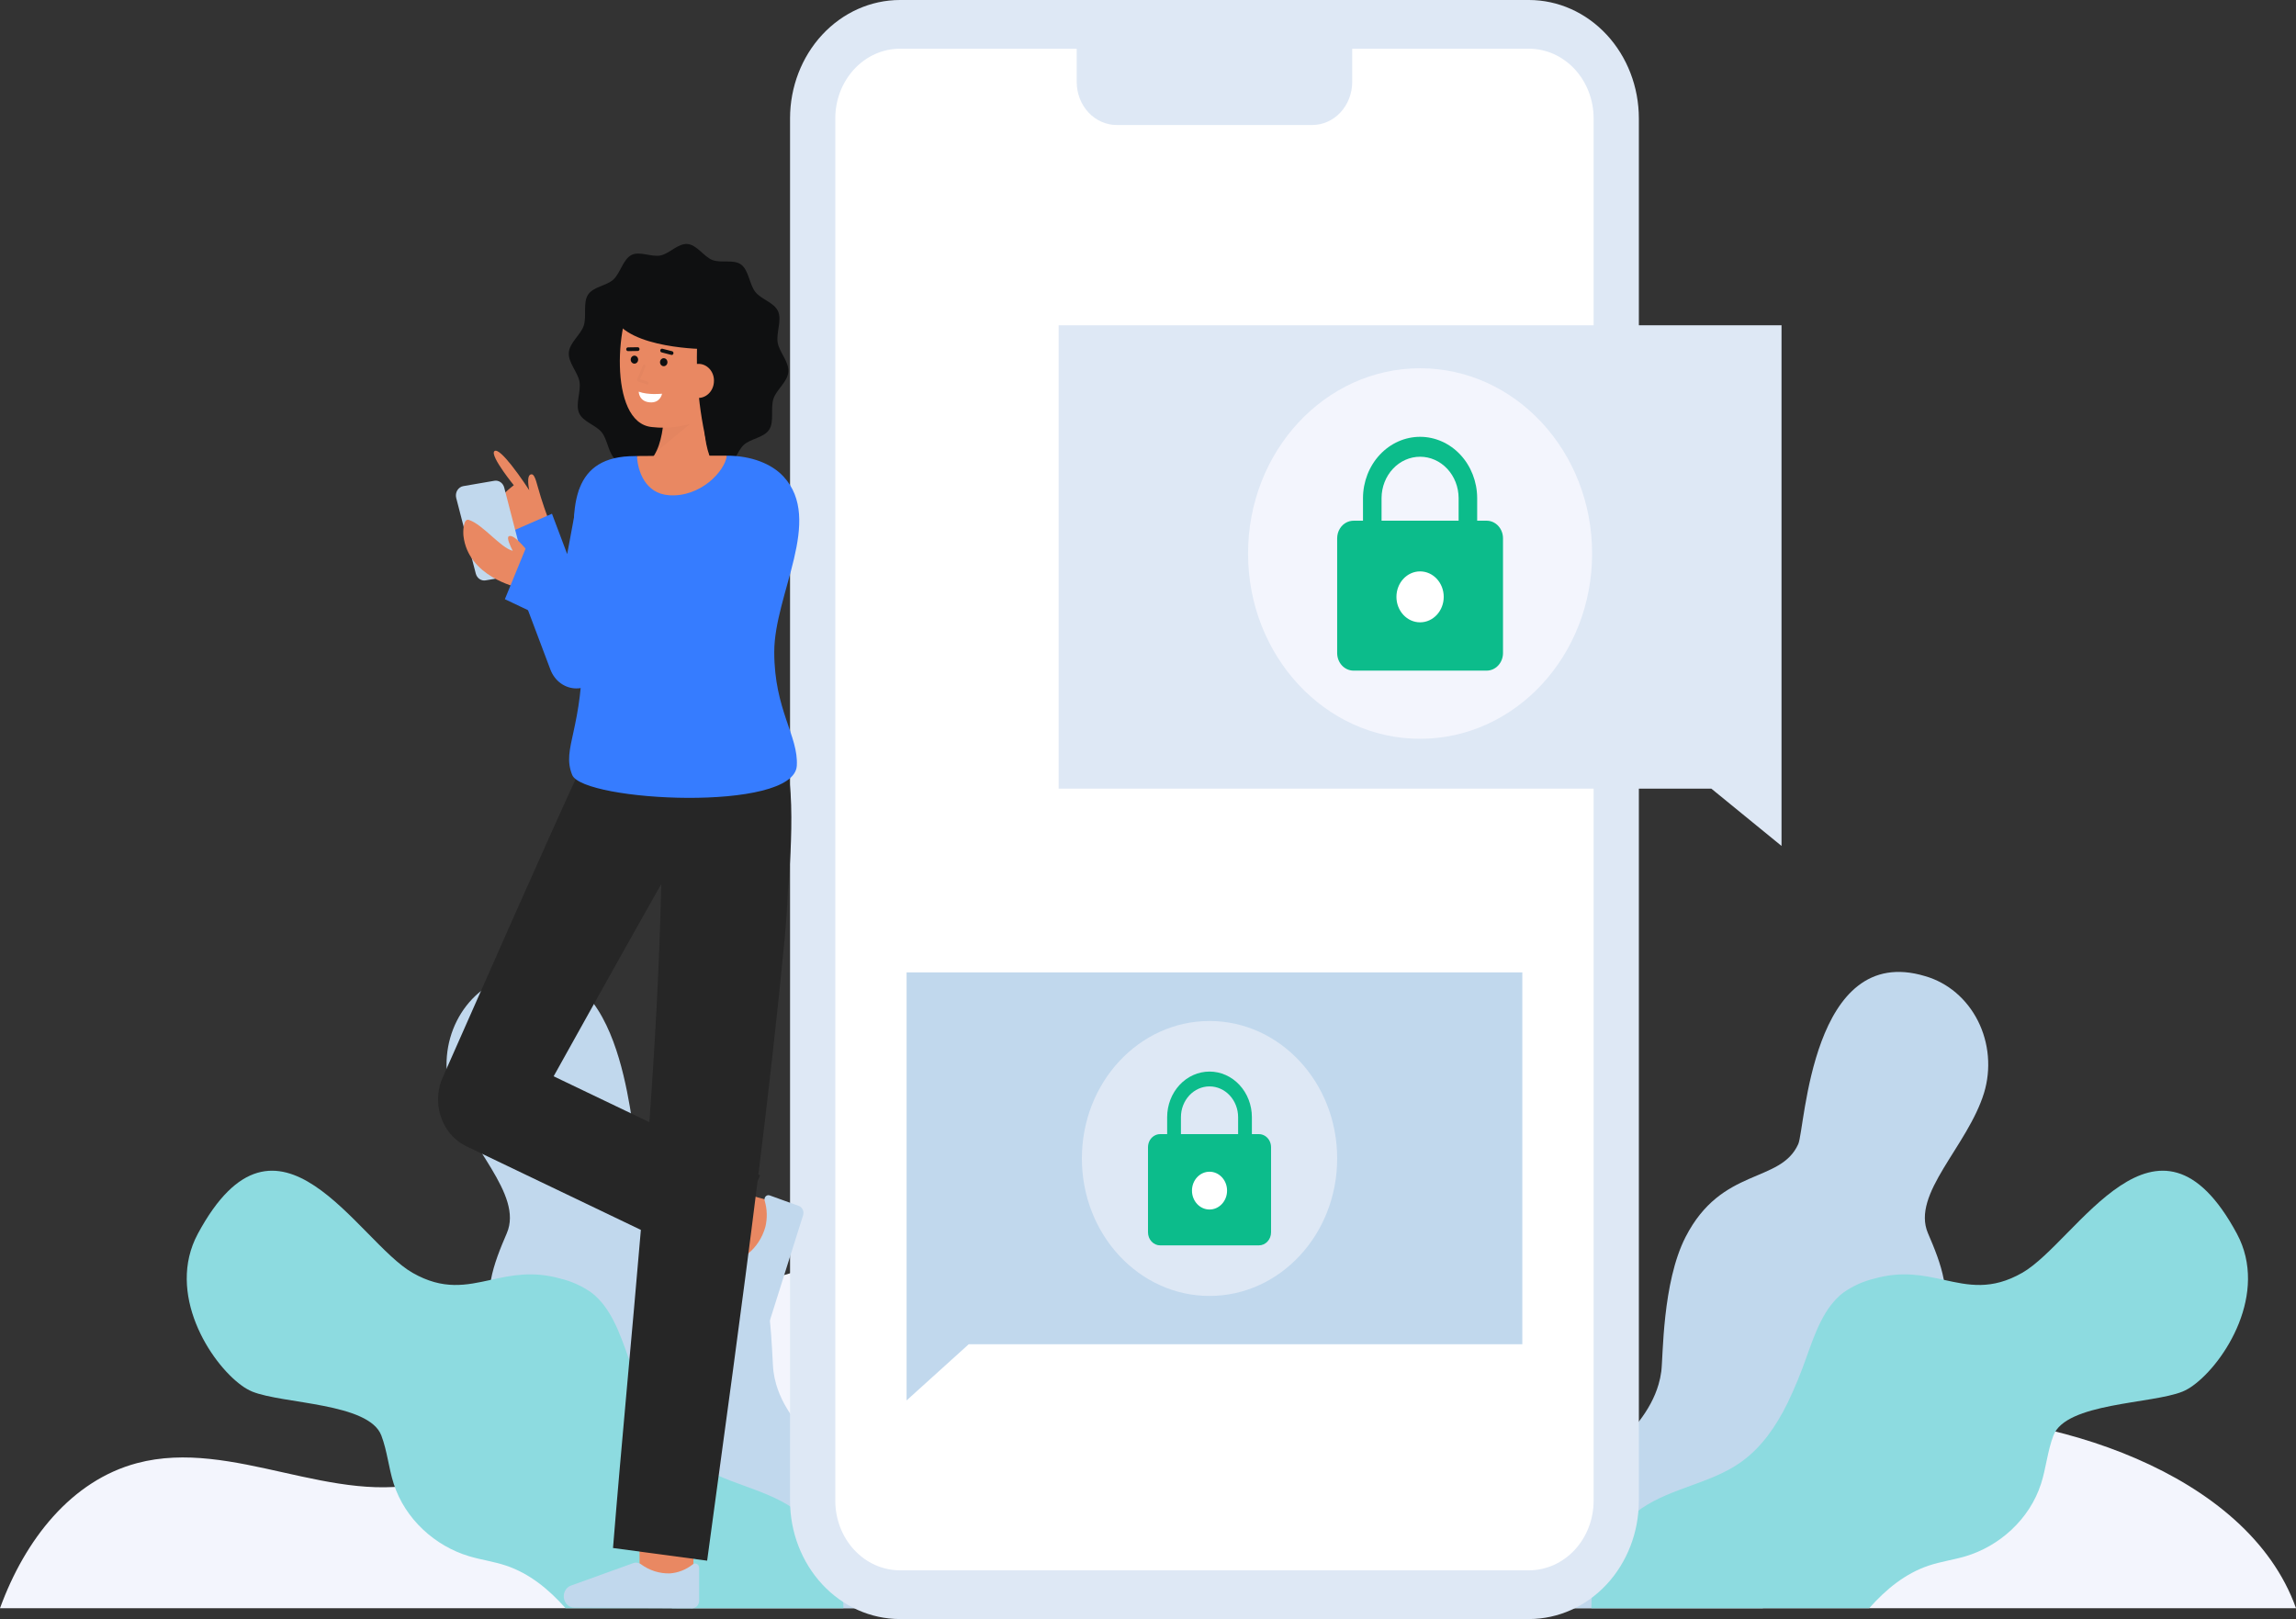 <svg width="268" height="189" viewBox="0 0 268 189" fill="none" xmlns="http://www.w3.org/2000/svg">
<rect x="0" y="0" width="268" height="189" fill="#333333" stroke="none"/>
<g clip-path="url(#clip0_2_39301)">
<path d="M66.397 41.163C66.308 42.346 67.452 43.447 67.641 44.561C67.836 45.714 67.136 47.179 67.593 48.213C68.055 49.263 69.556 49.603 70.25 50.483C70.944 51.362 71.015 53.012 71.902 53.673C72.776 54.325 74.231 53.817 75.256 54.211C76.247 54.59 77.071 55.983 78.169 56.08C79.267 56.176 80.29 54.944 81.324 54.741C82.395 54.531 83.755 55.284 84.715 54.792C85.689 54.294 86.006 52.677 86.822 51.93C87.638 51.182 89.171 51.106 89.785 50.151C90.39 49.209 89.918 47.643 90.284 46.539C90.636 45.471 91.929 44.584 92.019 43.401C92.109 42.218 90.964 41.117 90.776 40.003C90.581 38.85 91.28 37.385 90.824 36.35C90.361 35.301 88.86 34.961 88.166 34.081C87.472 33.202 87.401 31.552 86.514 30.89C85.64 30.238 84.186 30.746 83.16 30.353C82.169 29.973 81.345 28.581 80.247 28.484C79.149 28.387 78.127 29.62 77.092 29.823C76.022 30.033 74.662 29.279 73.701 29.771C72.727 30.27 72.411 31.886 71.594 32.634C70.777 33.381 69.245 33.457 68.632 34.412C68.026 35.354 68.498 36.921 68.133 38.025C67.78 39.092 66.487 39.98 66.397 41.163Z" fill="#0F1011"/>
<path d="M84.057 55.068C84.057 55.068 81.742 53.749 82.253 46.962L77.471 46.012C77.471 46.012 78.014 52.096 75.597 54.03L84.057 55.068Z" fill="#E98862"/>
<g opacity="0.15">
<path opacity="0.15" d="M76.574 52.757L80.543 49.48L77.424 49.448C77.334 50.598 77.046 51.721 76.574 52.757Z" fill="black"/>
</g>
<path d="M84.962 44.328C84.633 46.387 83.591 48.338 81.906 49.004C80.068 49.792 78.08 50.083 76.114 49.853C70.88 49.396 71.904 36.578 74.387 34.086C76.87 31.594 84.163 33.163 85.054 37.327C85.514 39.481 85.276 42.368 84.962 44.328Z" fill="#E98862"/>
<path d="M77.474 42.749C77.714 42.749 77.908 42.54 77.908 42.282C77.908 42.024 77.714 41.815 77.474 41.815C77.235 41.815 77.04 42.024 77.04 42.282C77.04 42.54 77.235 42.749 77.474 42.749Z" fill="#0F1011"/>
<path d="M74.053 42.45C74.293 42.45 74.487 42.241 74.487 41.983C74.487 41.725 74.293 41.516 74.053 41.516C73.814 41.516 73.619 41.725 73.619 41.983C73.619 42.241 73.814 42.45 74.053 42.45Z" fill="#0F1011"/>
<path d="M73.301 40.989C73.246 40.989 73.195 40.966 73.156 40.925C73.118 40.885 73.096 40.829 73.096 40.771C73.095 40.712 73.116 40.656 73.154 40.615C73.192 40.574 73.244 40.55 73.298 40.55L74.446 40.533H74.449C74.502 40.535 74.552 40.559 74.589 40.599C74.626 40.64 74.647 40.694 74.647 40.751C74.647 40.808 74.627 40.863 74.591 40.904C74.555 40.945 74.505 40.969 74.452 40.972L73.304 40.989H73.301Z" fill="#0F1011"/>
<path d="M78.409 41.435C78.393 41.435 78.377 41.433 78.361 41.429L77.229 41.136C77.202 41.13 77.177 41.118 77.154 41.102C77.132 41.085 77.113 41.064 77.098 41.039C77.084 41.014 77.074 40.986 77.069 40.957C77.065 40.928 77.066 40.899 77.072 40.87C77.079 40.842 77.09 40.815 77.106 40.791C77.123 40.768 77.143 40.748 77.166 40.733C77.19 40.718 77.216 40.708 77.243 40.704C77.27 40.7 77.297 40.702 77.324 40.709L78.456 41.002C78.505 41.014 78.547 41.046 78.576 41.09C78.604 41.134 78.617 41.188 78.611 41.241C78.605 41.294 78.581 41.343 78.544 41.379C78.507 41.415 78.459 41.435 78.409 41.435Z" fill="#0F1011"/>
<path d="M77.277 45.959C77.277 45.959 75.676 46.143 74.553 45.721C74.553 45.721 74.563 46.857 75.83 46.967C77.097 47.078 77.277 45.959 77.277 45.959Z" fill="white"/>
<path d="M81.436 38.998C81.122 43.824 81.616 48.672 82.893 53.31C82.893 53.31 86.541 46.533 87.105 40.892C87.635 35.603 84.014 32.484 81.57 31.897C72.277 29.669 71.609 36.979 71.609 36.979C73.301 40.771 82.442 40.754 82.442 40.754" fill="#0F1011"/>
<path d="M79.665 44.293C79.643 44.553 79.668 44.816 79.741 45.066C79.814 45.316 79.932 45.548 80.088 45.749C80.245 45.949 80.436 46.114 80.652 46.234C80.868 46.355 81.105 46.427 81.347 46.449C81.589 46.47 81.833 46.439 82.064 46.358C82.296 46.277 82.51 46.147 82.694 45.976C82.878 45.806 83.029 45.597 83.138 45.363C83.248 45.129 83.312 44.874 83.329 44.613C83.353 44.353 83.328 44.09 83.255 43.841C83.183 43.592 83.065 43.361 82.908 43.161C82.751 42.962 82.558 42.799 82.341 42.682C82.124 42.565 81.888 42.496 81.646 42.479C80.336 42.435 79.748 43.203 79.665 44.293Z" fill="#E98862"/>
<g opacity="0.15">
<path opacity="0.15" d="M75.551 44.874C75.587 44.874 75.622 44.86 75.649 44.835C75.676 44.81 75.694 44.775 75.699 44.737C75.705 44.699 75.697 44.66 75.678 44.627C75.659 44.594 75.629 44.57 75.595 44.559L74.713 44.269L75.329 42.789C75.337 42.769 75.342 42.748 75.342 42.727C75.343 42.706 75.34 42.684 75.333 42.664C75.326 42.645 75.316 42.626 75.302 42.611C75.289 42.595 75.272 42.583 75.254 42.574C75.236 42.565 75.217 42.56 75.197 42.56C75.177 42.559 75.157 42.563 75.139 42.57C75.12 42.578 75.104 42.59 75.089 42.605C75.075 42.619 75.064 42.637 75.056 42.657L74.37 44.303C74.362 44.324 74.357 44.347 74.357 44.37C74.358 44.393 74.362 44.415 74.371 44.436C74.38 44.457 74.392 44.475 74.409 44.49C74.424 44.505 74.443 44.517 74.463 44.523L75.507 44.867C75.522 44.872 75.537 44.874 75.551 44.874Z" fill="black"/>
</g>
<path d="M268.001 187.733H0C2.936 179.668 8.36 172.826 16.004 170.796C27.188 167.83 39.022 175.984 50.181 172.918C56.52 171.178 61.511 166.107 66.755 161.896C86.541 146.009 113.652 141.314 137.064 149.723C149.302 154.116 160.453 161.799 172.988 165.064C189.199 169.289 206.151 165.785 222.821 165.208C239.057 164.648 262.319 171.773 268.001 187.733Z" fill="#F3F5FD"/>
<path d="M231.592 127.565C229.677 133.814 223.067 139.367 225.042 143.963C225.793 145.71 226.547 147.537 226.894 149.404C227.119 150.516 227.157 151.664 227.005 152.791C226.293 157.658 222.064 160.89 218.132 163.407C217.89 163.562 217.645 163.72 217.399 163.878C213.674 166.282 209.771 169.051 208.575 173.489C207.91 175.954 208.203 178.591 207.928 181.14C207.667 183.483 206.929 185.735 205.765 187.734H180.655C178.426 185.088 178.611 180.64 180.308 177.521C182.125 174.182 185.192 171.913 187.96 169.444C190.351 167.31 192.682 164.742 193.594 161.609C193.739 161.113 193.847 160.605 193.915 160.091C194.136 158.396 194.016 149.735 196.745 144.405C200.965 136.173 207.808 138.201 209.9 133.556C210.702 131.777 211.393 109.916 224.725 113.954C226.025 114.329 227.24 114.984 228.297 115.881C229.354 116.778 230.231 117.897 230.873 119.17C231.516 120.444 231.911 121.845 232.034 123.288C232.158 124.731 232.008 126.186 231.592 127.565Z" fill="#C1D8ED"/>
<path d="M255.977 161.747C255.595 162.031 255.183 162.266 254.751 162.449C251.154 163.903 241.15 163.742 239.687 167.568C238.998 169.366 238.834 171.351 238.244 173.192C236.907 177.365 233.376 180.495 229.426 181.671C228.004 182.093 226.532 182.29 225.126 182.761C222.408 183.673 220.158 185.506 218.18 187.734H185.751C185.737 185.417 186.266 183.135 187.289 181.097C188.312 179.06 189.797 177.334 191.604 176.079C195.21 173.63 199.765 173.172 203.305 170.613C205.639 168.924 207.318 166.485 208.649 163.787C209.496 162.022 210.245 160.204 210.891 158.343C211.881 155.575 212.916 152.603 215.167 150.889C216.27 150.116 217.494 149.564 218.779 149.258C222.028 148.343 224.527 148.881 226.894 149.403C229.767 150.035 232.448 150.637 236.048 148.578C242.434 144.923 251.77 126.697 261.1 144.014C264.841 150.96 259.679 159.078 255.977 161.747Z" fill="#8DDBE0"/>
<path d="M52.605 127.565C54.52 133.814 61.13 139.367 59.155 143.963C58.404 145.71 57.649 147.537 57.303 149.404C57.077 150.516 57.04 151.664 57.192 152.791C57.904 157.658 62.132 160.89 66.064 163.407C66.307 163.562 66.552 163.72 66.798 163.878C70.523 166.282 74.425 169.051 75.622 173.489C76.287 175.954 75.993 178.591 76.269 181.14C76.529 183.483 77.268 185.735 78.432 187.734H103.542C105.771 185.088 105.585 180.64 103.889 177.521C102.072 174.182 99.005 171.913 96.237 169.444C93.846 167.31 91.515 164.742 90.602 161.609C90.457 161.113 90.35 160.605 90.282 160.091C90.061 158.396 90.18 149.735 87.451 144.405C83.232 136.173 76.388 138.201 74.297 133.556C73.495 131.777 72.803 109.916 59.472 113.954C58.172 114.329 56.957 114.984 55.9 115.881C54.843 116.778 53.966 117.897 53.324 119.17C52.681 120.444 52.286 121.845 52.162 123.288C52.039 124.731 52.189 126.186 52.605 127.565Z" fill="#C1D8ED"/>
<path d="M28.218 161.747C28.601 162.031 29.013 162.266 29.445 162.449C33.042 163.903 43.046 163.742 44.51 167.568C45.198 169.366 45.362 171.351 45.952 173.192C47.289 177.365 50.821 180.495 54.77 181.671C56.192 182.093 57.664 182.29 59.07 182.761C61.788 183.673 64.038 185.506 66.016 187.734H98.446C98.46 185.417 97.931 183.135 96.908 181.097C95.885 179.06 94.4 177.334 92.592 176.079C88.987 173.63 84.432 173.172 80.892 170.613C78.558 168.924 76.879 166.485 75.548 163.787C74.701 162.022 73.952 160.204 73.306 158.343C72.316 155.575 71.281 152.603 69.03 150.889C67.927 150.116 66.703 149.564 65.418 149.258C62.169 148.343 59.67 148.881 57.303 149.403C54.43 150.035 51.749 150.637 48.149 148.578C41.763 144.923 32.427 126.697 23.097 144.014C19.356 150.96 24.518 159.078 28.218 161.747Z" fill="#8DDBE0"/>
<path d="M178.473 2.844H105.04C99.416 2.844 94.858 7.753 94.858 13.81V175.19C94.858 181.246 99.416 186.156 105.04 186.156H178.473C184.097 186.156 188.655 181.246 188.655 175.19V13.81C188.655 7.753 184.097 2.844 178.473 2.844Z" fill="white"/>
<path d="M178.474 189H105.04C101.641 188.996 98.381 187.54 95.978 184.951C93.574 182.362 92.222 178.851 92.218 175.19V13.81C92.222 10.149 93.574 6.639 95.978 4.05C98.382 1.461 101.641 0.004 105.04 0L178.474 0C181.874 0.004 185.133 1.461 187.536 4.05C189.94 6.639 191.292 10.149 191.296 13.81V175.19C191.292 178.851 189.94 182.362 187.536 184.951C185.132 187.54 181.873 188.996 178.474 189ZM105.04 5.687C103.041 5.69 101.124 6.547 99.711 8.069C98.297 9.592 97.502 11.656 97.499 13.809V175.189C97.502 177.342 98.297 179.407 99.71 180.929C101.124 182.452 103.041 183.308 105.04 183.311H178.474C180.473 183.308 182.39 182.452 183.804 180.929C185.217 179.407 186.013 177.342 186.015 175.189V13.81C186.013 11.657 185.217 9.593 183.804 8.07C182.39 6.547 180.473 5.691 178.474 5.688L105.04 5.687Z" fill="#DEE8F5"/>
<path d="M125.678 2.844H157.836V9.563C157.836 10.224 157.715 10.878 157.48 11.488C157.245 12.099 156.901 12.653 156.468 13.12C156.034 13.587 155.519 13.958 154.952 14.21C154.386 14.463 153.779 14.593 153.165 14.593H130.348C129.109 14.593 127.921 14.063 127.046 13.12C126.17 12.177 125.678 10.897 125.678 9.563V2.844H125.678Z" fill="#DEE8F5"/>
<path d="M177.693 156.923H113.071L105.821 163.478V113.51H177.693V156.923Z" fill="#C1D8ED"/>
<path d="M207.948 98.75L199.756 92.062H123.57V37.972H207.948V98.75Z" fill="#DEE8F5"/>
<path d="M61.017 63.557C61.017 63.557 57.892 60.525 57.718 59.5C57.543 58.474 59.972 56.642 59.972 56.642C59.972 56.642 59.35 55.878 58.748 55.014C58.053 54.018 57.384 52.889 57.728 52.652C58.059 52.423 58.876 53.27 59.691 54.295C60.738 55.614 61.777 57.226 61.777 57.226C61.777 57.226 61.373 55.443 62.008 55.371C62.27 55.341 62.457 55.629 62.792 56.892C63.172 58.333 63.971 60.516 63.971 60.516L61.017 63.557Z" fill="#E98862"/>
<path d="M67.272 80.362C66.623 80.362 65.988 80.153 65.45 79.763C64.912 79.373 64.494 78.818 64.249 78.17L58.384 62.614L64.429 59.971L66.205 64.681L67.599 57.178L73.997 58.557L70.47 77.54C70.332 78.281 69.977 78.954 69.456 79.46C68.935 79.966 68.276 80.278 67.578 80.349C67.477 80.357 67.374 80.362 67.272 80.362Z" fill="#367CFF"/>
<path d="M56.684 67.75L60.311 67.127C60.454 67.102 60.59 67.046 60.711 66.96C60.832 66.875 60.934 66.764 61.012 66.633C61.09 66.502 61.142 66.355 61.163 66.201C61.185 66.048 61.176 65.891 61.138 65.741L58.855 56.917C58.788 56.656 58.633 56.431 58.421 56.284C58.209 56.138 57.955 56.08 57.706 56.123L54.078 56.747C53.936 56.771 53.8 56.828 53.679 56.913C53.558 56.998 53.455 57.109 53.377 57.24C53.299 57.371 53.248 57.518 53.226 57.672C53.205 57.826 53.214 57.983 53.252 58.132L55.535 66.955C55.602 67.216 55.756 67.442 55.968 67.589C56.18 67.735 56.435 67.793 56.684 67.75Z" fill="#C1D8ED"/>
<path d="M89.55 147.07C84.111 145.591 83.576 145.37 83.4 145.298L85.646 138.977C85.629 138.969 85.606 138.96 85.578 138.95C86.02 139.107 88.783 139.881 91.089 140.508L89.55 147.07Z" fill="#E98862"/>
<path d="M89.306 155.91C89.251 156.083 89.164 156.241 89.05 156.376C88.937 156.51 88.798 156.618 88.644 156.692C88.49 156.767 88.323 156.806 88.154 156.808C87.985 156.809 87.817 156.774 87.662 156.702C87.446 156.604 87.261 156.441 87.129 156.233C86.996 156.025 86.921 155.78 86.914 155.528L86.918 147.22C86.918 147.059 86.951 146.901 87.014 146.755C87.077 146.609 87.168 146.48 87.282 146.375C88.263 145.588 88.984 144.482 89.338 143.22C89.577 142.224 89.551 141.176 89.264 140.194C89.233 140.106 89.225 140.01 89.243 139.917C89.261 139.825 89.302 139.739 89.363 139.671C89.424 139.603 89.502 139.555 89.587 139.533C89.673 139.511 89.762 139.515 89.845 139.546L93.236 140.77C93.336 140.806 93.428 140.863 93.508 140.938C93.587 141.013 93.652 141.104 93.699 141.206C93.746 141.307 93.774 141.418 93.781 141.531C93.787 141.645 93.773 141.759 93.74 141.866L89.306 155.91Z" fill="#C1D8ED"/>
<path d="M74.661 184.919C74.661 184.919 74.64 177.91 74.64 177.289H80.924C80.924 177.908 80.945 184.895 80.945 184.895L74.661 184.919Z" fill="#E98862"/>
<path d="M91.125 87.868C87.093 83.525 68.359 89.382 68.359 89.382L68.343 89.508L67.958 89.276C63.194 99.589 56.447 115.027 51.778 125.542C51.422 126.265 51.207 127.059 51.147 127.875C51.087 128.691 51.184 129.512 51.431 130.286C51.678 131.06 52.07 131.771 52.583 132.376C53.095 132.98 53.718 133.464 54.411 133.798L74.805 143.571C73.758 155.959 72.555 168.338 71.554 180.707L82.541 182.184C84.537 167.427 86.591 152.688 88.424 137.913L88.723 137.188L88.526 137.094C89.651 127.991 90.689 118.875 91.577 109.731C91.748 107.872 91.898 105.85 91.972 103.884C91.971 103.885 93.294 90.204 91.125 87.868ZM64.623 125.641C68.554 118.583 73.179 110.264 77.184 103.204C76.979 112.475 76.468 121.738 75.798 130.996L64.623 125.641Z" fill="#262626"/>
<path d="M62.526 65.438L60.386 68.564C60.386 68.564 54.636 67.323 54.097 62.552C54.035 62.004 54.089 60.483 54.72 60.687C56.366 61.218 58.414 63.938 59.85 64.3C59.523 63.667 59.123 62.775 59.381 62.612C60.058 62.182 61.883 64.773 62.526 65.438Z" fill="#E98862"/>
<path d="M91.445 55.62C90.078 54.147 87.717 53.196 84.838 53.193C84.622 55 74.43 55.007 74.353 53.234C73.964 53.241 73.662 53.247 73.473 53.257C66.555 53.579 66.575 59.583 67.256 66.22L61.564 63.516L58.931 69.946L67.99 74.249C67.996 74.442 68 74.636 68.002 74.829C68.119 85.291 65.495 87.263 66.788 90.46C68.041 93.564 92.678 94.853 93.007 89.394C93.217 85.919 90.374 82.886 90.374 76.115C90.374 69.344 96.159 60.696 91.445 55.62Z" fill="#367CFF"/>
<path d="M67.028 187.673C66.859 187.672 66.692 187.633 66.537 187.56C66.383 187.486 66.244 187.379 66.129 187.246C66.015 187.112 65.927 186.954 65.872 186.782C65.817 186.61 65.795 186.427 65.808 186.246C65.826 185.994 65.911 185.754 66.052 185.552C66.193 185.351 66.384 185.197 66.604 185.108L73.918 182.47C74.059 182.419 74.21 182.402 74.358 182.42C74.506 182.438 74.65 182.49 74.777 182.573C75.783 183.324 76.986 183.708 78.209 183.669C79.162 183.596 80.076 183.236 80.848 182.63C80.916 182.57 80.999 182.532 81.086 182.521C81.173 182.509 81.261 182.525 81.34 182.565C81.419 182.606 81.486 182.67 81.533 182.75C81.58 182.83 81.605 182.922 81.605 183.017V186.87C81.605 186.984 81.584 187.096 81.543 187.201C81.503 187.306 81.444 187.401 81.369 187.482C81.294 187.562 81.205 187.625 81.108 187.669C81.01 187.712 80.906 187.734 80.8 187.733L67.028 187.673Z" fill="#C1D8ED"/>
<path d="M74.353 53.234C74.43 55.007 75.325 57.614 78.087 57.811C81.768 58.072 84.623 55.001 84.838 53.193H84.829C81.205 53.193 76.465 53.199 74.353 53.234Z" fill="#E98862"/>
<path d="M165.759 86.243C176.849 86.243 185.839 76.56 185.839 64.616C185.839 52.672 176.849 42.989 165.759 42.989C154.669 42.989 145.679 52.672 145.679 64.616C145.679 76.56 154.669 86.243 165.759 86.243Z" fill="#F3F5FD"/>
<path d="M173.531 60.785H172.423V58.122C172.412 56.226 171.704 54.413 170.456 53.077C169.207 51.742 167.519 50.992 165.759 50.992C163.999 50.992 162.311 51.742 161.063 53.077C159.814 54.413 159.107 56.226 159.095 58.122V60.785H157.988V64.893C158.365 64.893 158.734 64.773 159.047 64.547C159.361 64.322 159.605 64.001 159.75 63.625C159.894 63.25 159.932 62.837 159.858 62.438C159.785 62.04 159.603 61.674 159.336 61.386C159.07 61.099 158.73 60.904 158.36 60.824C157.99 60.745 157.606 60.786 157.258 60.941C156.909 61.097 156.611 61.36 156.402 61.698C156.192 62.036 156.08 62.433 156.08 62.839V76.231C156.08 76.776 156.281 77.298 156.639 77.683C156.997 78.069 157.482 78.285 157.988 78.285H173.531C174.037 78.285 174.522 78.069 174.879 77.683C175.237 77.298 175.438 76.776 175.438 76.231V62.84C175.438 62.571 175.389 62.303 175.293 62.054C175.197 61.804 175.057 61.578 174.88 61.387C174.703 61.196 174.492 61.045 174.261 60.941C174.029 60.838 173.781 60.785 173.531 60.785ZM161.262 58.122C161.271 56.844 161.75 55.622 162.592 54.722C163.434 53.822 164.573 53.317 165.759 53.317C166.946 53.317 168.085 53.822 168.927 54.722C169.769 55.622 170.248 56.844 170.257 58.122V60.785H161.262V58.122Z" fill="#0CBC8B"/>
<path d="M165.759 72.647C167.283 72.647 168.519 71.316 168.519 69.674C168.519 68.032 167.283 66.701 165.759 66.701C164.235 66.701 162.999 68.032 162.999 69.674C162.999 71.316 164.235 72.647 165.759 72.647Z" fill="white"/>
<path d="M141.181 151.281C149.41 151.281 156.081 144.096 156.081 135.234C156.081 126.371 149.41 119.187 141.181 119.187C132.953 119.187 126.282 126.371 126.282 135.234C126.282 144.096 132.953 151.281 141.181 151.281Z" fill="#DEE8F5"/>
<path d="M146.947 132.392H146.126V130.416C146.126 129.003 145.605 127.648 144.678 126.65C143.751 125.651 142.493 125.09 141.181 125.09C139.87 125.09 138.612 125.651 137.685 126.65C136.757 127.648 136.236 129.003 136.236 130.416V132.392H135.415V135.44C135.695 135.44 135.969 135.351 136.202 135.184C136.434 135.016 136.616 134.778 136.723 134.499C136.83 134.221 136.858 133.914 136.803 133.619C136.749 133.323 136.614 133.051 136.416 132.838C136.218 132.625 135.966 132.48 135.691 132.421C135.417 132.362 135.132 132.392 134.874 132.508C134.615 132.623 134.394 132.818 134.238 133.069C134.083 133.32 134 133.614 134 133.916V143.853C134 144.053 134.036 144.251 134.108 144.436C134.179 144.621 134.283 144.789 134.414 144.931C134.546 145.072 134.702 145.184 134.874 145.261C135.045 145.337 135.229 145.377 135.415 145.377H146.947C147.323 145.377 147.683 145.216 147.948 144.93C148.214 144.645 148.363 144.257 148.363 143.853V133.916C148.363 133.614 148.28 133.32 148.124 133.069C147.969 132.818 147.748 132.623 147.489 132.508C147.23 132.392 146.946 132.362 146.671 132.421C146.397 132.48 146.144 132.625 145.946 132.838C145.749 133.051 145.614 133.323 145.559 133.619C145.504 133.914 145.533 134.221 145.64 134.499C145.747 134.778 145.928 135.016 146.161 135.184C146.394 135.351 146.667 135.44 146.947 135.44V132.392ZM137.844 130.416C137.844 129.462 138.195 128.548 138.821 127.874C139.447 127.2 140.296 126.821 141.181 126.821C142.066 126.821 142.915 127.2 143.541 127.874C144.167 128.548 144.519 129.462 144.519 130.416V132.392H137.844V130.416Z" fill="#0CBC8B"/>
<path d="M141.181 141.192C142.312 141.192 143.229 140.205 143.229 138.987C143.229 137.768 142.312 136.781 141.181 136.781C140.05 136.781 139.133 137.768 139.133 138.987C139.133 140.205 140.05 141.192 141.181 141.192Z" fill="white"/>
</g>
<defs>
<clipPath id="clip0_2_39301">
<rect width="268" height="189" fill="white"/>
</clipPath>
</defs>
</svg>
